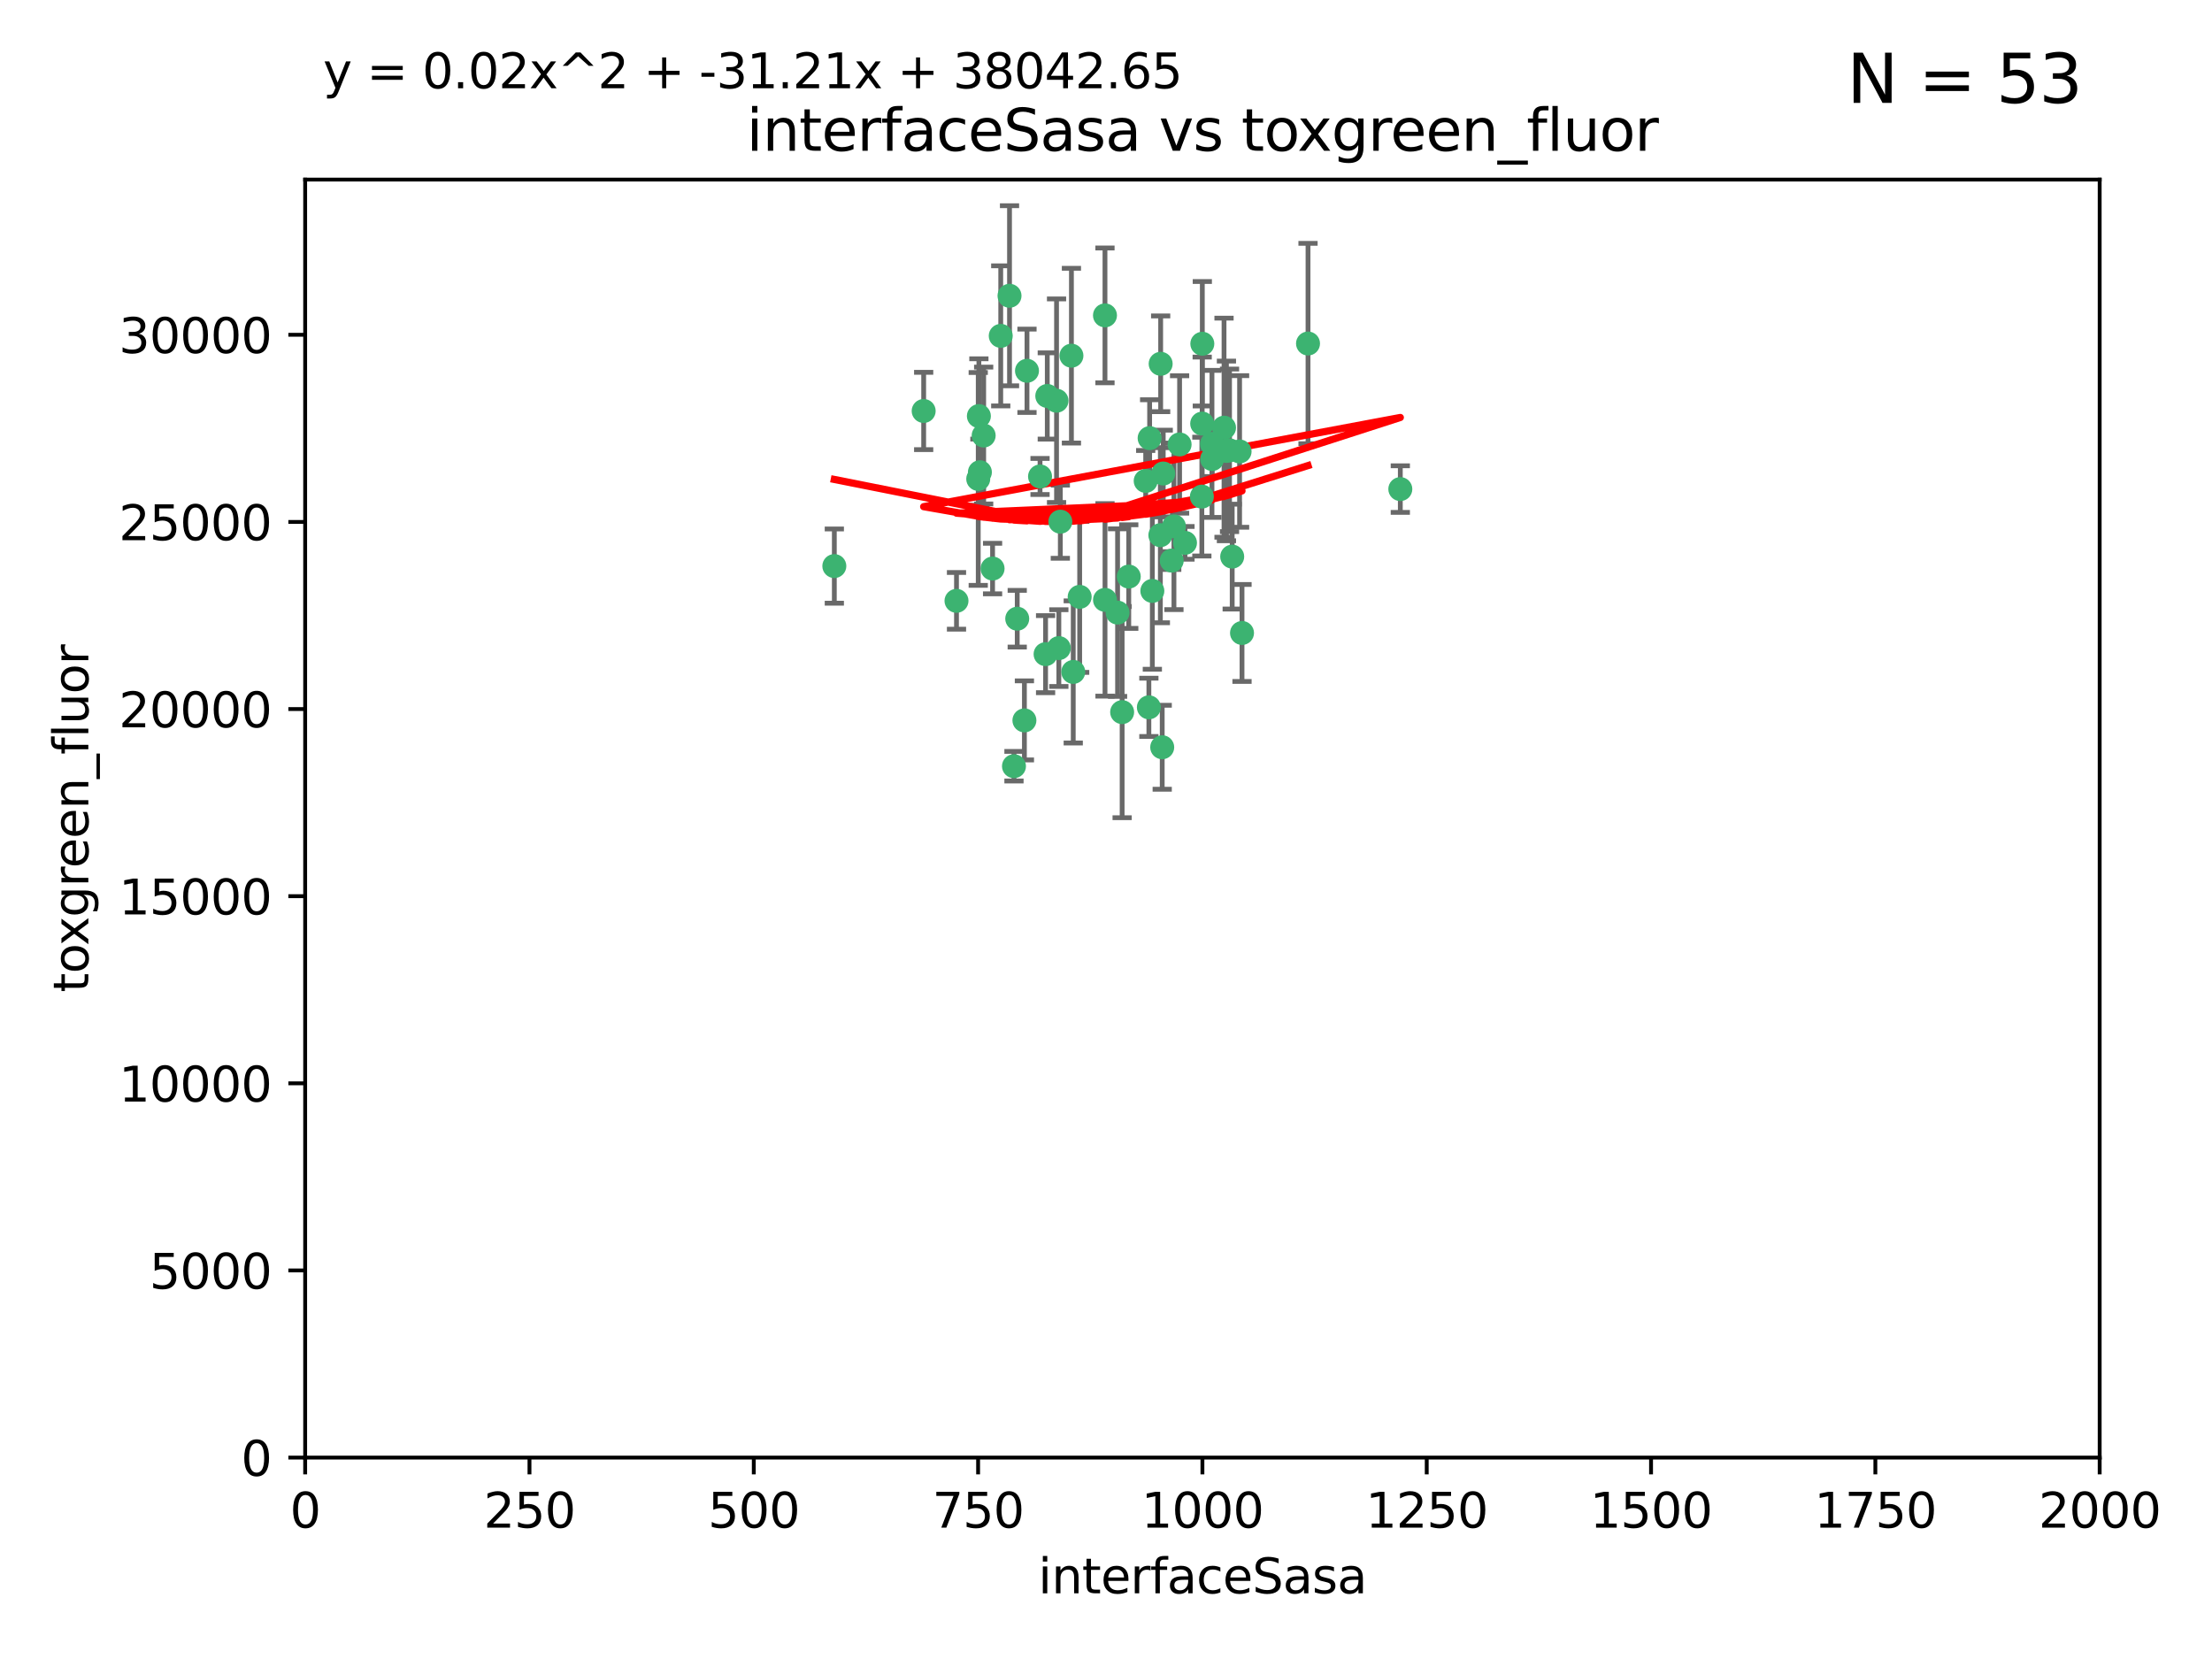 <?xml version="1.0" encoding="utf-8" standalone="no"?>
<!DOCTYPE svg PUBLIC "-//W3C//DTD SVG 1.1//EN"
  "http://www.w3.org/Graphics/SVG/1.1/DTD/svg11.dtd">
<svg xmlns:xlink="http://www.w3.org/1999/xlink" width="460.8pt" height="345.6pt" viewBox="0 0 460.8 345.6" xmlns="http://www.w3.org/2000/svg" version="1.1">
 <defs>
  <style type="text/css">*{stroke-linejoin: round; stroke-linecap: butt}</style>
 </defs>
 <g id="figure_1">
  <g id="patch_1">
   <path d="M 0 345.6 
L 460.8 345.6 
L 460.8 0 
L 0 0 
z
" style="fill: #ffffff"/>
  </g>
  <g id="axes_1">
   <g id="patch_2">
    <path d="M 63.571 303.64 
L 437.4 303.64 
L 437.4 37.411 
L 63.571 37.411 
z
" style="fill: #ffffff"/>
   </g>
   <g id="PathCollection_1">
    <defs>
     <path id="m4a19e09e08" d="M 0 1.118 
C 0.297 1.118 0.581 1 0.791 0.791 
C 1 0.581 1.118 0.297 1.118 0 
C 1.118 -0.297 1 -0.581 0.791 -0.791 
C 0.581 -1 0.297 -1.118 0 -1.118 
C -0.297 -1.118 -0.581 -1 -0.791 -0.791 
C -1 -0.581 -1.118 -0.297 -1.118 0 
C -1.118 0.297 -1 0.581 -0.791 0.791 
C -0.581 1 -0.297 1.118 0 1.118 
z
" style="stroke: #3cb371"/>
    </defs>
    <g clip-path="url(#p7e5549eb71)">
     <use xlink:href="#m4a19e09e08" x="272.484" y="71.562" style="fill: #3cb371; stroke: #3cb371"/>
     <use xlink:href="#m4a19e09e08" x="242.323" y="98.642" style="fill: #3cb371; stroke: #3cb371"/>
     <use xlink:href="#m4a19e09e08" x="239.489" y="91.274" style="fill: #3cb371; stroke: #3cb371"/>
     <use xlink:href="#m4a19e09e08" x="250.437" y="88.246" style="fill: #3cb371; stroke: #3cb371"/>
     <use xlink:href="#m4a19e09e08" x="218.168" y="82.485" style="fill: #3cb371; stroke: #3cb371"/>
     <use xlink:href="#m4a19e09e08" x="254.987" y="89.097" style="fill: #3cb371; stroke: #3cb371"/>
     <use xlink:href="#m4a19e09e08" x="220.886" y="108.676" style="fill: #3cb371; stroke: #3cb371"/>
     <use xlink:href="#m4a19e09e08" x="241.787" y="75.786" style="fill: #3cb371; stroke: #3cb371"/>
     <use xlink:href="#m4a19e09e08" x="258.229" y="94.046" style="fill: #3cb371; stroke: #3cb371"/>
     <use xlink:href="#m4a19e09e08" x="230.194" y="124.965" style="fill: #3cb371; stroke: #3cb371"/>
     <use xlink:href="#m4a19e09e08" x="255.489" y="93.933" style="fill: #3cb371; stroke: #3cb371"/>
     <use xlink:href="#m4a19e09e08" x="256.689" y="115.953" style="fill: #3cb371; stroke: #3cb371"/>
     <use xlink:href="#m4a19e09e08" x="244.553" y="109.646" style="fill: #3cb371; stroke: #3cb371"/>
     <use xlink:href="#m4a19e09e08" x="250.368" y="103.453" style="fill: #3cb371; stroke: #3cb371"/>
     <use xlink:href="#m4a19e09e08" x="230.187" y="65.701" style="fill: #3cb371; stroke: #3cb371"/>
     <use xlink:href="#m4a19e09e08" x="240.054" y="123.098" style="fill: #3cb371; stroke: #3cb371"/>
     <use xlink:href="#m4a19e09e08" x="246.854" y="113.087" style="fill: #3cb371; stroke: #3cb371"/>
     <use xlink:href="#m4a19e09e08" x="223.198" y="74.096" style="fill: #3cb371; stroke: #3cb371"/>
     <use xlink:href="#m4a19e09e08" x="258.734" y="131.86" style="fill: #3cb371; stroke: #3cb371"/>
     <use xlink:href="#m4a19e09e08" x="256.134" y="93.812" style="fill: #3cb371; stroke: #3cb371"/>
     <use xlink:href="#m4a19e09e08" x="233.762" y="148.348" style="fill: #3cb371; stroke: #3cb371"/>
     <use xlink:href="#m4a19e09e08" x="235.142" y="120.112" style="fill: #3cb371; stroke: #3cb371"/>
     <use xlink:href="#m4a19e09e08" x="220.097" y="83.475" style="fill: #3cb371; stroke: #3cb371"/>
     <use xlink:href="#m4a19e09e08" x="241.725" y="111.491" style="fill: #3cb371; stroke: #3cb371"/>
     <use xlink:href="#m4a19e09e08" x="238.669" y="100.184" style="fill: #3cb371; stroke: #3cb371"/>
     <use xlink:href="#m4a19e09e08" x="252.51" y="95.627" style="fill: #3cb371; stroke: #3cb371"/>
     <use xlink:href="#m4a19e09e08" x="206.772" y="118.44" style="fill: #3cb371; stroke: #3cb371"/>
     <use xlink:href="#m4a19e09e08" x="244.091" y="116.779" style="fill: #3cb371; stroke: #3cb371"/>
     <use xlink:href="#m4a19e09e08" x="211.908" y="128.887" style="fill: #3cb371; stroke: #3cb371"/>
     <use xlink:href="#m4a19e09e08" x="213.404" y="150.071" style="fill: #3cb371; stroke: #3cb371"/>
     <use xlink:href="#m4a19e09e08" x="204.131" y="98.37" style="fill: #3cb371; stroke: #3cb371"/>
     <use xlink:href="#m4a19e09e08" x="245.731" y="92.588" style="fill: #3cb371; stroke: #3cb371"/>
     <use xlink:href="#m4a19e09e08" x="216.658" y="99.258" style="fill: #3cb371; stroke: #3cb371"/>
     <use xlink:href="#m4a19e09e08" x="204.916" y="90.728" style="fill: #3cb371; stroke: #3cb371"/>
     <use xlink:href="#m4a19e09e08" x="192.417" y="85.613" style="fill: #3cb371; stroke: #3cb371"/>
     <use xlink:href="#m4a19e09e08" x="291.711" y="101.886" style="fill: #3cb371; stroke: #3cb371"/>
     <use xlink:href="#m4a19e09e08" x="224.916" y="124.337" style="fill: #3cb371; stroke: #3cb371"/>
     <use xlink:href="#m4a19e09e08" x="250.465" y="71.61" style="fill: #3cb371; stroke: #3cb371"/>
     <use xlink:href="#m4a19e09e08" x="199.256" y="125.166" style="fill: #3cb371; stroke: #3cb371"/>
     <use xlink:href="#m4a19e09e08" x="220.577" y="135.009" style="fill: #3cb371; stroke: #3cb371"/>
     <use xlink:href="#m4a19e09e08" x="242.11" y="155.667" style="fill: #3cb371; stroke: #3cb371"/>
     <use xlink:href="#m4a19e09e08" x="223.577" y="139.974" style="fill: #3cb371; stroke: #3cb371"/>
     <use xlink:href="#m4a19e09e08" x="208.473" y="69.968" style="fill: #3cb371; stroke: #3cb371"/>
     <use xlink:href="#m4a19e09e08" x="203.92" y="86.674" style="fill: #3cb371; stroke: #3cb371"/>
     <use xlink:href="#m4a19e09e08" x="239.332" y="147.35" style="fill: #3cb371; stroke: #3cb371"/>
     <use xlink:href="#m4a19e09e08" x="210.301" y="61.614" style="fill: #3cb371; stroke: #3cb371"/>
     <use xlink:href="#m4a19e09e08" x="252.476" y="92.47" style="fill: #3cb371; stroke: #3cb371"/>
     <use xlink:href="#m4a19e09e08" x="203.785" y="99.771" style="fill: #3cb371; stroke: #3cb371"/>
     <use xlink:href="#m4a19e09e08" x="213.94" y="77.242" style="fill: #3cb371; stroke: #3cb371"/>
     <use xlink:href="#m4a19e09e08" x="211.23" y="159.611" style="fill: #3cb371; stroke: #3cb371"/>
     <use xlink:href="#m4a19e09e08" x="232.811" y="127.616" style="fill: #3cb371; stroke: #3cb371"/>
     <use xlink:href="#m4a19e09e08" x="217.815" y="136.272" style="fill: #3cb371; stroke: #3cb371"/>
     <use xlink:href="#m4a19e09e08" x="173.806" y="117.924" style="fill: #3cb371; stroke: #3cb371"/>
    </g>
   </g>
   <g id="matplotlib.axis_1">
    <g id="xtick_1">
     <g id="line2d_1">
      <defs>
       <path id="m6525431e38" d="M 0 0 
L 0 3.5 
" style="stroke: #000000; stroke-width: 0.8"/>
      </defs>
      <g>
       <use xlink:href="#m6525431e38" x="63.571" y="303.64" style="stroke: #000000; stroke-width: 0.8"/>
      </g>
     </g>
     <g id="text_1">
      <!-- 0 -->
      <g transform="translate(60.39 318.238)scale(0.1 -0.1)">
       <defs>
        <path id="DejaVuSans-30" d="M 2034 4250 
Q 1547 4250 1301 3770 
Q 1056 3291 1056 2328 
Q 1056 1369 1301 889 
Q 1547 409 2034 409 
Q 2525 409 2770 889 
Q 3016 1369 3016 2328 
Q 3016 3291 2770 3770 
Q 2525 4250 2034 4250 
z
M 2034 4750 
Q 2819 4750 3233 4129 
Q 3647 3509 3647 2328 
Q 3647 1150 3233 529 
Q 2819 -91 2034 -91 
Q 1250 -91 836 529 
Q 422 1150 422 2328 
Q 422 3509 836 4129 
Q 1250 4750 2034 4750 
z
" transform="scale(0.016)"/>
       </defs>
       <use xlink:href="#DejaVuSans-30"/>
      </g>
     </g>
    </g>
    <g id="xtick_2">
     <g id="line2d_2">
      <g>
       <use xlink:href="#m6525431e38" x="110.3" y="303.64" style="stroke: #000000; stroke-width: 0.8"/>
      </g>
     </g>
     <g id="text_2">
      <!-- 250 -->
      <g transform="translate(100.756 318.238)scale(0.1 -0.1)">
       <defs>
        <path id="DejaVuSans-32" d="M 1228 531 
L 3431 531 
L 3431 0 
L 469 0 
L 469 531 
Q 828 903 1448 1529 
Q 2069 2156 2228 2338 
Q 2531 2678 2651 2914 
Q 2772 3150 2772 3378 
Q 2772 3750 2511 3984 
Q 2250 4219 1831 4219 
Q 1534 4219 1204 4116 
Q 875 4013 500 3803 
L 500 4441 
Q 881 4594 1212 4672 
Q 1544 4750 1819 4750 
Q 2544 4750 2975 4387 
Q 3406 4025 3406 3419 
Q 3406 3131 3298 2873 
Q 3191 2616 2906 2266 
Q 2828 2175 2409 1742 
Q 1991 1309 1228 531 
z
" transform="scale(0.016)"/>
        <path id="DejaVuSans-35" d="M 691 4666 
L 3169 4666 
L 3169 4134 
L 1269 4134 
L 1269 2991 
Q 1406 3038 1543 3061 
Q 1681 3084 1819 3084 
Q 2600 3084 3056 2656 
Q 3513 2228 3513 1497 
Q 3513 744 3044 326 
Q 2575 -91 1722 -91 
Q 1428 -91 1123 -41 
Q 819 9 494 109 
L 494 744 
Q 775 591 1075 516 
Q 1375 441 1709 441 
Q 2250 441 2565 725 
Q 2881 1009 2881 1497 
Q 2881 1984 2565 2268 
Q 2250 2553 1709 2553 
Q 1456 2553 1204 2497 
Q 953 2441 691 2322 
L 691 4666 
z
" transform="scale(0.016)"/>
       </defs>
       <use xlink:href="#DejaVuSans-32"/>
       <use xlink:href="#DejaVuSans-35" x="63.623"/>
       <use xlink:href="#DejaVuSans-30" x="127.246"/>
      </g>
     </g>
    </g>
    <g id="xtick_3">
     <g id="line2d_3">
      <g>
       <use xlink:href="#m6525431e38" x="157.028" y="303.64" style="stroke: #000000; stroke-width: 0.8"/>
      </g>
     </g>
     <g id="text_3">
      <!-- 500 -->
      <g transform="translate(147.485 318.238)scale(0.1 -0.1)">
       <use xlink:href="#DejaVuSans-35"/>
       <use xlink:href="#DejaVuSans-30" x="63.623"/>
       <use xlink:href="#DejaVuSans-30" x="127.246"/>
      </g>
     </g>
    </g>
    <g id="xtick_4">
     <g id="line2d_4">
      <g>
       <use xlink:href="#m6525431e38" x="203.757" y="303.64" style="stroke: #000000; stroke-width: 0.8"/>
      </g>
     </g>
     <g id="text_4">
      <!-- 750 -->
      <g transform="translate(194.213 318.238)scale(0.1 -0.1)">
       <defs>
        <path id="DejaVuSans-37" d="M 525 4666 
L 3525 4666 
L 3525 4397 
L 1831 0 
L 1172 0 
L 2766 4134 
L 525 4134 
L 525 4666 
z
" transform="scale(0.016)"/>
       </defs>
       <use xlink:href="#DejaVuSans-37"/>
       <use xlink:href="#DejaVuSans-35" x="63.623"/>
       <use xlink:href="#DejaVuSans-30" x="127.246"/>
      </g>
     </g>
    </g>
    <g id="xtick_5">
     <g id="line2d_5">
      <g>
       <use xlink:href="#m6525431e38" x="250.486" y="303.64" style="stroke: #000000; stroke-width: 0.8"/>
      </g>
     </g>
     <g id="text_5">
      <!-- 1000 -->
      <g transform="translate(237.761 318.238)scale(0.1 -0.1)">
       <defs>
        <path id="DejaVuSans-31" d="M 794 531 
L 1825 531 
L 1825 4091 
L 703 3866 
L 703 4441 
L 1819 4666 
L 2450 4666 
L 2450 531 
L 3481 531 
L 3481 0 
L 794 0 
L 794 531 
z
" transform="scale(0.016)"/>
       </defs>
       <use xlink:href="#DejaVuSans-31"/>
       <use xlink:href="#DejaVuSans-30" x="63.623"/>
       <use xlink:href="#DejaVuSans-30" x="127.246"/>
       <use xlink:href="#DejaVuSans-30" x="190.869"/>
      </g>
     </g>
    </g>
    <g id="xtick_6">
     <g id="line2d_6">
      <g>
       <use xlink:href="#m6525431e38" x="297.214" y="303.64" style="stroke: #000000; stroke-width: 0.8"/>
      </g>
     </g>
     <g id="text_6">
      <!-- 1250 -->
      <g transform="translate(284.489 318.238)scale(0.1 -0.1)">
       <use xlink:href="#DejaVuSans-31"/>
       <use xlink:href="#DejaVuSans-32" x="63.623"/>
       <use xlink:href="#DejaVuSans-35" x="127.246"/>
       <use xlink:href="#DejaVuSans-30" x="190.869"/>
      </g>
     </g>
    </g>
    <g id="xtick_7">
     <g id="line2d_7">
      <g>
       <use xlink:href="#m6525431e38" x="343.943" y="303.64" style="stroke: #000000; stroke-width: 0.8"/>
      </g>
     </g>
     <g id="text_7">
      <!-- 1500 -->
      <g transform="translate(331.218 318.238)scale(0.1 -0.1)">
       <use xlink:href="#DejaVuSans-31"/>
       <use xlink:href="#DejaVuSans-35" x="63.623"/>
       <use xlink:href="#DejaVuSans-30" x="127.246"/>
       <use xlink:href="#DejaVuSans-30" x="190.869"/>
      </g>
     </g>
    </g>
    <g id="xtick_8">
     <g id="line2d_8">
      <g>
       <use xlink:href="#m6525431e38" x="390.671" y="303.64" style="stroke: #000000; stroke-width: 0.8"/>
      </g>
     </g>
     <g id="text_8">
      <!-- 1750 -->
      <g transform="translate(377.946 318.238)scale(0.1 -0.1)">
       <use xlink:href="#DejaVuSans-31"/>
       <use xlink:href="#DejaVuSans-37" x="63.623"/>
       <use xlink:href="#DejaVuSans-35" x="127.246"/>
       <use xlink:href="#DejaVuSans-30" x="190.869"/>
      </g>
     </g>
    </g>
    <g id="xtick_9">
     <g id="line2d_9">
      <g>
       <use xlink:href="#m6525431e38" x="437.4" y="303.64" style="stroke: #000000; stroke-width: 0.8"/>
      </g>
     </g>
     <g id="text_9">
      <!-- 2000 -->
      <g transform="translate(424.675 318.238)scale(0.1 -0.1)">
       <use xlink:href="#DejaVuSans-32"/>
       <use xlink:href="#DejaVuSans-30" x="63.623"/>
       <use xlink:href="#DejaVuSans-30" x="127.246"/>
       <use xlink:href="#DejaVuSans-30" x="190.869"/>
      </g>
     </g>
    </g>
    <g id="text_10">
     <!-- interfaceSasa -->
     <g transform="translate(216.279 331.917)scale(0.1 -0.1)">
      <defs>
       <path id="DejaVuSans-69" d="M 603 3500 
L 1178 3500 
L 1178 0 
L 603 0 
L 603 3500 
z
M 603 4863 
L 1178 4863 
L 1178 4134 
L 603 4134 
L 603 4863 
z
" transform="scale(0.016)"/>
       <path id="DejaVuSans-6e" d="M 3513 2113 
L 3513 0 
L 2938 0 
L 2938 2094 
Q 2938 2591 2744 2837 
Q 2550 3084 2163 3084 
Q 1697 3084 1428 2787 
Q 1159 2491 1159 1978 
L 1159 0 
L 581 0 
L 581 3500 
L 1159 3500 
L 1159 2956 
Q 1366 3272 1645 3428 
Q 1925 3584 2291 3584 
Q 2894 3584 3203 3211 
Q 3513 2838 3513 2113 
z
" transform="scale(0.016)"/>
       <path id="DejaVuSans-74" d="M 1172 4494 
L 1172 3500 
L 2356 3500 
L 2356 3053 
L 1172 3053 
L 1172 1153 
Q 1172 725 1289 603 
Q 1406 481 1766 481 
L 2356 481 
L 2356 0 
L 1766 0 
Q 1100 0 847 248 
Q 594 497 594 1153 
L 594 3053 
L 172 3053 
L 172 3500 
L 594 3500 
L 594 4494 
L 1172 4494 
z
" transform="scale(0.016)"/>
       <path id="DejaVuSans-65" d="M 3597 1894 
L 3597 1613 
L 953 1613 
Q 991 1019 1311 708 
Q 1631 397 2203 397 
Q 2534 397 2845 478 
Q 3156 559 3463 722 
L 3463 178 
Q 3153 47 2828 -22 
Q 2503 -91 2169 -91 
Q 1331 -91 842 396 
Q 353 884 353 1716 
Q 353 2575 817 3079 
Q 1281 3584 2069 3584 
Q 2775 3584 3186 3129 
Q 3597 2675 3597 1894 
z
M 3022 2063 
Q 3016 2534 2758 2815 
Q 2500 3097 2075 3097 
Q 1594 3097 1305 2825 
Q 1016 2553 972 2059 
L 3022 2063 
z
" transform="scale(0.016)"/>
       <path id="DejaVuSans-72" d="M 2631 2963 
Q 2534 3019 2420 3045 
Q 2306 3072 2169 3072 
Q 1681 3072 1420 2755 
Q 1159 2438 1159 1844 
L 1159 0 
L 581 0 
L 581 3500 
L 1159 3500 
L 1159 2956 
Q 1341 3275 1631 3429 
Q 1922 3584 2338 3584 
Q 2397 3584 2469 3576 
Q 2541 3569 2628 3553 
L 2631 2963 
z
" transform="scale(0.016)"/>
       <path id="DejaVuSans-66" d="M 2375 4863 
L 2375 4384 
L 1825 4384 
Q 1516 4384 1395 4259 
Q 1275 4134 1275 3809 
L 1275 3500 
L 2222 3500 
L 2222 3053 
L 1275 3053 
L 1275 0 
L 697 0 
L 697 3053 
L 147 3053 
L 147 3500 
L 697 3500 
L 697 3744 
Q 697 4328 969 4595 
Q 1241 4863 1831 4863 
L 2375 4863 
z
" transform="scale(0.016)"/>
       <path id="DejaVuSans-61" d="M 2194 1759 
Q 1497 1759 1228 1600 
Q 959 1441 959 1056 
Q 959 750 1161 570 
Q 1363 391 1709 391 
Q 2188 391 2477 730 
Q 2766 1069 2766 1631 
L 2766 1759 
L 2194 1759 
z
M 3341 1997 
L 3341 0 
L 2766 0 
L 2766 531 
Q 2569 213 2275 61 
Q 1981 -91 1556 -91 
Q 1019 -91 701 211 
Q 384 513 384 1019 
Q 384 1609 779 1909 
Q 1175 2209 1959 2209 
L 2766 2209 
L 2766 2266 
Q 2766 2663 2505 2880 
Q 2244 3097 1772 3097 
Q 1472 3097 1187 3025 
Q 903 2953 641 2809 
L 641 3341 
Q 956 3463 1253 3523 
Q 1550 3584 1831 3584 
Q 2591 3584 2966 3190 
Q 3341 2797 3341 1997 
z
" transform="scale(0.016)"/>
       <path id="DejaVuSans-63" d="M 3122 3366 
L 3122 2828 
Q 2878 2963 2633 3030 
Q 2388 3097 2138 3097 
Q 1578 3097 1268 2742 
Q 959 2388 959 1747 
Q 959 1106 1268 751 
Q 1578 397 2138 397 
Q 2388 397 2633 464 
Q 2878 531 3122 666 
L 3122 134 
Q 2881 22 2623 -34 
Q 2366 -91 2075 -91 
Q 1284 -91 818 406 
Q 353 903 353 1747 
Q 353 2603 823 3093 
Q 1294 3584 2113 3584 
Q 2378 3584 2631 3529 
Q 2884 3475 3122 3366 
z
" transform="scale(0.016)"/>
       <path id="DejaVuSans-53" d="M 3425 4513 
L 3425 3897 
Q 3066 4069 2747 4153 
Q 2428 4238 2131 4238 
Q 1616 4238 1336 4038 
Q 1056 3838 1056 3469 
Q 1056 3159 1242 3001 
Q 1428 2844 1947 2747 
L 2328 2669 
Q 3034 2534 3370 2195 
Q 3706 1856 3706 1288 
Q 3706 609 3251 259 
Q 2797 -91 1919 -91 
Q 1588 -91 1214 -16 
Q 841 59 441 206 
L 441 856 
Q 825 641 1194 531 
Q 1563 422 1919 422 
Q 2459 422 2753 634 
Q 3047 847 3047 1241 
Q 3047 1584 2836 1778 
Q 2625 1972 2144 2069 
L 1759 2144 
Q 1053 2284 737 2584 
Q 422 2884 422 3419 
Q 422 4038 858 4394 
Q 1294 4750 2059 4750 
Q 2388 4750 2728 4690 
Q 3069 4631 3425 4513 
z
" transform="scale(0.016)"/>
       <path id="DejaVuSans-73" d="M 2834 3397 
L 2834 2853 
Q 2591 2978 2328 3040 
Q 2066 3103 1784 3103 
Q 1356 3103 1142 2972 
Q 928 2841 928 2578 
Q 928 2378 1081 2264 
Q 1234 2150 1697 2047 
L 1894 2003 
Q 2506 1872 2764 1633 
Q 3022 1394 3022 966 
Q 3022 478 2636 193 
Q 2250 -91 1575 -91 
Q 1294 -91 989 -36 
Q 684 19 347 128 
L 347 722 
Q 666 556 975 473 
Q 1284 391 1588 391 
Q 1994 391 2212 530 
Q 2431 669 2431 922 
Q 2431 1156 2273 1281 
Q 2116 1406 1581 1522 
L 1381 1569 
Q 847 1681 609 1914 
Q 372 2147 372 2553 
Q 372 3047 722 3315 
Q 1072 3584 1716 3584 
Q 2034 3584 2315 3537 
Q 2597 3491 2834 3397 
z
" transform="scale(0.016)"/>
      </defs>
      <use xlink:href="#DejaVuSans-69"/>
      <use xlink:href="#DejaVuSans-6e" x="27.783"/>
      <use xlink:href="#DejaVuSans-74" x="91.162"/>
      <use xlink:href="#DejaVuSans-65" x="130.371"/>
      <use xlink:href="#DejaVuSans-72" x="191.895"/>
      <use xlink:href="#DejaVuSans-66" x="233.008"/>
      <use xlink:href="#DejaVuSans-61" x="268.213"/>
      <use xlink:href="#DejaVuSans-63" x="329.492"/>
      <use xlink:href="#DejaVuSans-65" x="384.473"/>
      <use xlink:href="#DejaVuSans-53" x="445.996"/>
      <use xlink:href="#DejaVuSans-61" x="509.473"/>
      <use xlink:href="#DejaVuSans-73" x="570.752"/>
      <use xlink:href="#DejaVuSans-61" x="622.852"/>
     </g>
    </g>
   </g>
   <g id="matplotlib.axis_2">
    <g id="ytick_1">
     <g id="line2d_10">
      <defs>
       <path id="mc75e2e81aa" d="M 0 0 
L -3.5 0 
" style="stroke: #000000; stroke-width: 0.8"/>
      </defs>
      <g>
       <use xlink:href="#mc75e2e81aa" x="63.571" y="303.64" style="stroke: #000000; stroke-width: 0.8"/>
      </g>
     </g>
     <g id="text_11">
      <!-- 0 -->
      <g transform="translate(50.209 307.439)scale(0.1 -0.1)">
       <use xlink:href="#DejaVuSans-30"/>
      </g>
     </g>
    </g>
    <g id="ytick_2">
     <g id="line2d_11">
      <g>
       <use xlink:href="#mc75e2e81aa" x="63.571" y="264.657" style="stroke: #000000; stroke-width: 0.8"/>
      </g>
     </g>
     <g id="text_12">
      <!-- 5000 -->
      <g transform="translate(31.121 268.457)scale(0.1 -0.1)">
       <use xlink:href="#DejaVuSans-35"/>
       <use xlink:href="#DejaVuSans-30" x="63.623"/>
       <use xlink:href="#DejaVuSans-30" x="127.246"/>
       <use xlink:href="#DejaVuSans-30" x="190.869"/>
      </g>
     </g>
    </g>
    <g id="ytick_3">
     <g id="line2d_12">
      <g>
       <use xlink:href="#mc75e2e81aa" x="63.571" y="225.675" style="stroke: #000000; stroke-width: 0.8"/>
      </g>
     </g>
     <g id="text_13">
      <!-- 10000 -->
      <g transform="translate(24.759 229.474)scale(0.1 -0.1)">
       <use xlink:href="#DejaVuSans-31"/>
       <use xlink:href="#DejaVuSans-30" x="63.623"/>
       <use xlink:href="#DejaVuSans-30" x="127.246"/>
       <use xlink:href="#DejaVuSans-30" x="190.869"/>
       <use xlink:href="#DejaVuSans-30" x="254.492"/>
      </g>
     </g>
    </g>
    <g id="ytick_4">
     <g id="line2d_13">
      <g>
       <use xlink:href="#mc75e2e81aa" x="63.571" y="186.692" style="stroke: #000000; stroke-width: 0.8"/>
      </g>
     </g>
     <g id="text_14">
      <!-- 15000 -->
      <g transform="translate(24.759 190.492)scale(0.1 -0.1)">
       <use xlink:href="#DejaVuSans-31"/>
       <use xlink:href="#DejaVuSans-35" x="63.623"/>
       <use xlink:href="#DejaVuSans-30" x="127.246"/>
       <use xlink:href="#DejaVuSans-30" x="190.869"/>
       <use xlink:href="#DejaVuSans-30" x="254.492"/>
      </g>
     </g>
    </g>
    <g id="ytick_5">
     <g id="line2d_14">
      <g>
       <use xlink:href="#mc75e2e81aa" x="63.571" y="147.71" style="stroke: #000000; stroke-width: 0.8"/>
      </g>
     </g>
     <g id="text_15">
      <!-- 20000 -->
      <g transform="translate(24.759 151.509)scale(0.1 -0.1)">
       <use xlink:href="#DejaVuSans-32"/>
       <use xlink:href="#DejaVuSans-30" x="63.623"/>
       <use xlink:href="#DejaVuSans-30" x="127.246"/>
       <use xlink:href="#DejaVuSans-30" x="190.869"/>
       <use xlink:href="#DejaVuSans-30" x="254.492"/>
      </g>
     </g>
    </g>
    <g id="ytick_6">
     <g id="line2d_15">
      <g>
       <use xlink:href="#mc75e2e81aa" x="63.571" y="108.727" style="stroke: #000000; stroke-width: 0.8"/>
      </g>
     </g>
     <g id="text_16">
      <!-- 25000 -->
      <g transform="translate(24.759 112.527)scale(0.1 -0.1)">
       <use xlink:href="#DejaVuSans-32"/>
       <use xlink:href="#DejaVuSans-35" x="63.623"/>
       <use xlink:href="#DejaVuSans-30" x="127.246"/>
       <use xlink:href="#DejaVuSans-30" x="190.869"/>
       <use xlink:href="#DejaVuSans-30" x="254.492"/>
      </g>
     </g>
    </g>
    <g id="ytick_7">
     <g id="line2d_16">
      <g>
       <use xlink:href="#mc75e2e81aa" x="63.571" y="69.745" style="stroke: #000000; stroke-width: 0.8"/>
      </g>
     </g>
     <g id="text_17">
      <!-- 30000 -->
      <g transform="translate(24.759 73.544)scale(0.1 -0.1)">
       <defs>
        <path id="DejaVuSans-33" d="M 2597 2516 
Q 3050 2419 3304 2112 
Q 3559 1806 3559 1356 
Q 3559 666 3084 287 
Q 2609 -91 1734 -91 
Q 1441 -91 1130 -33 
Q 819 25 488 141 
L 488 750 
Q 750 597 1062 519 
Q 1375 441 1716 441 
Q 2309 441 2620 675 
Q 2931 909 2931 1356 
Q 2931 1769 2642 2001 
Q 2353 2234 1838 2234 
L 1294 2234 
L 1294 2753 
L 1863 2753 
Q 2328 2753 2575 2939 
Q 2822 3125 2822 3475 
Q 2822 3834 2567 4026 
Q 2313 4219 1838 4219 
Q 1578 4219 1281 4162 
Q 984 4106 628 3988 
L 628 4550 
Q 988 4650 1302 4700 
Q 1616 4750 1894 4750 
Q 2613 4750 3031 4423 
Q 3450 4097 3450 3541 
Q 3450 3153 3228 2886 
Q 3006 2619 2597 2516 
z
" transform="scale(0.016)"/>
       </defs>
       <use xlink:href="#DejaVuSans-33"/>
       <use xlink:href="#DejaVuSans-30" x="63.623"/>
       <use xlink:href="#DejaVuSans-30" x="127.246"/>
       <use xlink:href="#DejaVuSans-30" x="190.869"/>
       <use xlink:href="#DejaVuSans-30" x="254.492"/>
      </g>
     </g>
    </g>
    <g id="text_18">
     <!-- toxgreen_fluor -->
     <g transform="translate(18.401 206.72)rotate(-90)scale(0.1 -0.1)">
      <defs>
       <path id="DejaVuSans-6f" d="M 1959 3097 
Q 1497 3097 1228 2736 
Q 959 2375 959 1747 
Q 959 1119 1226 758 
Q 1494 397 1959 397 
Q 2419 397 2687 759 
Q 2956 1122 2956 1747 
Q 2956 2369 2687 2733 
Q 2419 3097 1959 3097 
z
M 1959 3584 
Q 2709 3584 3137 3096 
Q 3566 2609 3566 1747 
Q 3566 888 3137 398 
Q 2709 -91 1959 -91 
Q 1206 -91 779 398 
Q 353 888 353 1747 
Q 353 2609 779 3096 
Q 1206 3584 1959 3584 
z
" transform="scale(0.016)"/>
       <path id="DejaVuSans-78" d="M 3513 3500 
L 2247 1797 
L 3578 0 
L 2900 0 
L 1881 1375 
L 863 0 
L 184 0 
L 1544 1831 
L 300 3500 
L 978 3500 
L 1906 2253 
L 2834 3500 
L 3513 3500 
z
" transform="scale(0.016)"/>
       <path id="DejaVuSans-67" d="M 2906 1791 
Q 2906 2416 2648 2759 
Q 2391 3103 1925 3103 
Q 1463 3103 1205 2759 
Q 947 2416 947 1791 
Q 947 1169 1205 825 
Q 1463 481 1925 481 
Q 2391 481 2648 825 
Q 2906 1169 2906 1791 
z
M 3481 434 
Q 3481 -459 3084 -895 
Q 2688 -1331 1869 -1331 
Q 1566 -1331 1297 -1286 
Q 1028 -1241 775 -1147 
L 775 -588 
Q 1028 -725 1275 -790 
Q 1522 -856 1778 -856 
Q 2344 -856 2625 -561 
Q 2906 -266 2906 331 
L 2906 616 
Q 2728 306 2450 153 
Q 2172 0 1784 0 
Q 1141 0 747 490 
Q 353 981 353 1791 
Q 353 2603 747 3093 
Q 1141 3584 1784 3584 
Q 2172 3584 2450 3431 
Q 2728 3278 2906 2969 
L 2906 3500 
L 3481 3500 
L 3481 434 
z
" transform="scale(0.016)"/>
       <path id="DejaVuSans-5f" d="M 3263 -1063 
L 3263 -1509 
L -63 -1509 
L -63 -1063 
L 3263 -1063 
z
" transform="scale(0.016)"/>
       <path id="DejaVuSans-6c" d="M 603 4863 
L 1178 4863 
L 1178 0 
L 603 0 
L 603 4863 
z
" transform="scale(0.016)"/>
       <path id="DejaVuSans-75" d="M 544 1381 
L 544 3500 
L 1119 3500 
L 1119 1403 
Q 1119 906 1312 657 
Q 1506 409 1894 409 
Q 2359 409 2629 706 
Q 2900 1003 2900 1516 
L 2900 3500 
L 3475 3500 
L 3475 0 
L 2900 0 
L 2900 538 
Q 2691 219 2414 64 
Q 2138 -91 1772 -91 
Q 1169 -91 856 284 
Q 544 659 544 1381 
z
M 1991 3584 
L 1991 3584 
z
" transform="scale(0.016)"/>
      </defs>
      <use xlink:href="#DejaVuSans-74"/>
      <use xlink:href="#DejaVuSans-6f" x="39.209"/>
      <use xlink:href="#DejaVuSans-78" x="97.266"/>
      <use xlink:href="#DejaVuSans-67" x="156.445"/>
      <use xlink:href="#DejaVuSans-72" x="219.922"/>
      <use xlink:href="#DejaVuSans-65" x="258.785"/>
      <use xlink:href="#DejaVuSans-65" x="320.309"/>
      <use xlink:href="#DejaVuSans-6e" x="381.832"/>
      <use xlink:href="#DejaVuSans-5f" x="445.211"/>
      <use xlink:href="#DejaVuSans-66" x="495.211"/>
      <use xlink:href="#DejaVuSans-6c" x="530.416"/>
      <use xlink:href="#DejaVuSans-75" x="558.199"/>
      <use xlink:href="#DejaVuSans-6f" x="621.578"/>
      <use xlink:href="#DejaVuSans-72" x="682.76"/>
     </g>
    </g>
   </g>
   <g id="LineCollection_1">
    <path d="M 272.484 92.434 
L 272.484 50.691 
" clip-path="url(#p7e5549eb71)" style="fill: none; stroke: #696969"/>
    <path d="M 242.323 107.67 
L 242.323 89.613 
" clip-path="url(#p7e5549eb71)" style="fill: none; stroke: #696969"/>
    <path d="M 239.489 99.274 
L 239.489 83.274 
" clip-path="url(#p7e5549eb71)" style="fill: none; stroke: #696969"/>
    <path d="M 250.437 102.106 
L 250.437 74.386 
" clip-path="url(#p7e5549eb71)" style="fill: none; stroke: #696969"/>
    <path d="M 218.168 91.472 
L 218.168 73.498 
" clip-path="url(#p7e5549eb71)" style="fill: none; stroke: #696969"/>
    <path d="M 254.987 111.917 
L 254.987 66.277 
" clip-path="url(#p7e5549eb71)" style="fill: none; stroke: #696969"/>
    <path d="M 220.886 116.296 
L 220.886 101.057 
" clip-path="url(#p7e5549eb71)" style="fill: none; stroke: #696969"/>
    <path d="M 241.787 85.756 
L 241.787 65.815 
" clip-path="url(#p7e5549eb71)" style="fill: none; stroke: #696969"/>
    <path d="M 258.229 109.836 
L 258.229 78.257 
" clip-path="url(#p7e5549eb71)" style="fill: none; stroke: #696969"/>
    <path d="M 230.194 145.018 
L 230.194 104.912 
" clip-path="url(#p7e5549eb71)" style="fill: none; stroke: #696969"/>
    <path d="M 255.489 112.649 
L 255.489 75.218 
" clip-path="url(#p7e5549eb71)" style="fill: none; stroke: #696969"/>
    <path d="M 256.689 126.872 
L 256.689 105.035 
" clip-path="url(#p7e5549eb71)" style="fill: none; stroke: #696969"/>
    <path d="M 244.553 126.988 
L 244.553 92.305 
" clip-path="url(#p7e5549eb71)" style="fill: none; stroke: #696969"/>
    <path d="M 250.368 115.826 
L 250.368 91.08 
" clip-path="url(#p7e5549eb71)" style="fill: none; stroke: #696969"/>
    <path d="M 230.187 79.742 
L 230.187 51.66 
" clip-path="url(#p7e5549eb71)" style="fill: none; stroke: #696969"/>
    <path d="M 240.054 139.415 
L 240.054 106.782 
" clip-path="url(#p7e5549eb71)" style="fill: none; stroke: #696969"/>
    <path d="M 246.854 116.499 
L 246.854 109.675 
" clip-path="url(#p7e5549eb71)" style="fill: none; stroke: #696969"/>
    <path d="M 223.198 92.297 
L 223.198 55.894 
" clip-path="url(#p7e5549eb71)" style="fill: none; stroke: #696969"/>
    <path d="M 258.734 141.961 
L 258.734 121.758 
" clip-path="url(#p7e5549eb71)" style="fill: none; stroke: #696969"/>
    <path d="M 256.134 110.745 
L 256.134 76.878 
" clip-path="url(#p7e5549eb71)" style="fill: none; stroke: #696969"/>
    <path d="M 233.762 170.344 
L 233.762 126.351 
" clip-path="url(#p7e5549eb71)" style="fill: none; stroke: #696969"/>
    <path d="M 235.142 130.905 
L 235.142 109.318 
" clip-path="url(#p7e5549eb71)" style="fill: none; stroke: #696969"/>
    <path d="M 220.097 104.677 
L 220.097 62.273 
" clip-path="url(#p7e5549eb71)" style="fill: none; stroke: #696969"/>
    <path d="M 241.725 129.731 
L 241.725 93.252 
" clip-path="url(#p7e5549eb71)" style="fill: none; stroke: #696969"/>
    <path d="M 238.669 106.525 
L 238.669 93.844 
" clip-path="url(#p7e5549eb71)" style="fill: none; stroke: #696969"/>
    <path d="M 252.51 99.275 
L 252.51 91.979 
" clip-path="url(#p7e5549eb71)" style="fill: none; stroke: #696969"/>
    <path d="M 206.772 123.705 
L 206.772 113.176 
" clip-path="url(#p7e5549eb71)" style="fill: none; stroke: #696969"/>
    <path d="M 244.091 118.632 
L 244.091 114.926 
" clip-path="url(#p7e5549eb71)" style="fill: none; stroke: #696969"/>
    <path d="M 211.908 134.795 
L 211.908 122.98 
" clip-path="url(#p7e5549eb71)" style="fill: none; stroke: #696969"/>
    <path d="M 213.404 158.308 
L 213.404 141.834 
" clip-path="url(#p7e5549eb71)" style="fill: none; stroke: #696969"/>
    <path d="M 204.131 105.271 
L 204.131 91.469 
" clip-path="url(#p7e5549eb71)" style="fill: none; stroke: #696969"/>
    <path d="M 245.731 106.902 
L 245.731 78.274 
" clip-path="url(#p7e5549eb71)" style="fill: none; stroke: #696969"/>
    <path d="M 216.658 103.014 
L 216.658 95.503 
" clip-path="url(#p7e5549eb71)" style="fill: none; stroke: #696969"/>
    <path d="M 204.916 104.986 
L 204.916 76.471 
" clip-path="url(#p7e5549eb71)" style="fill: none; stroke: #696969"/>
    <path d="M 192.417 93.665 
L 192.417 77.561 
" clip-path="url(#p7e5549eb71)" style="fill: none; stroke: #696969"/>
    <path d="M 291.711 106.741 
L 291.711 97.032 
" clip-path="url(#p7e5549eb71)" style="fill: none; stroke: #696969"/>
    <path d="M 224.916 140.07 
L 224.916 108.604 
" clip-path="url(#p7e5549eb71)" style="fill: none; stroke: #696969"/>
    <path d="M 250.465 84.576 
L 250.465 58.645 
" clip-path="url(#p7e5549eb71)" style="fill: none; stroke: #696969"/>
    <path d="M 199.256 131.074 
L 199.256 119.258 
" clip-path="url(#p7e5549eb71)" style="fill: none; stroke: #696969"/>
    <path d="M 220.577 142.998 
L 220.577 127.019 
" clip-path="url(#p7e5549eb71)" style="fill: none; stroke: #696969"/>
    <path d="M 242.11 164.412 
L 242.11 146.922 
" clip-path="url(#p7e5549eb71)" style="fill: none; stroke: #696969"/>
    <path d="M 223.577 154.78 
L 223.577 125.169 
" clip-path="url(#p7e5549eb71)" style="fill: none; stroke: #696969"/>
    <path d="M 208.473 84.559 
L 208.473 55.377 
" clip-path="url(#p7e5549eb71)" style="fill: none; stroke: #696969"/>
    <path d="M 203.92 98.61 
L 203.92 74.738 
" clip-path="url(#p7e5549eb71)" style="fill: none; stroke: #696969"/>
    <path d="M 239.332 153.421 
L 239.332 141.28 
" clip-path="url(#p7e5549eb71)" style="fill: none; stroke: #696969"/>
    <path d="M 210.301 80.373 
L 210.301 42.855 
" clip-path="url(#p7e5549eb71)" style="fill: none; stroke: #696969"/>
    <path d="M 252.476 107.782 
L 252.476 77.157 
" clip-path="url(#p7e5549eb71)" style="fill: none; stroke: #696969"/>
    <path d="M 203.785 121.938 
L 203.785 77.604 
" clip-path="url(#p7e5549eb71)" style="fill: none; stroke: #696969"/>
    <path d="M 213.94 85.92 
L 213.94 68.563 
" clip-path="url(#p7e5549eb71)" style="fill: none; stroke: #696969"/>
    <path d="M 211.23 162.693 
L 211.23 156.529 
" clip-path="url(#p7e5549eb71)" style="fill: none; stroke: #696969"/>
    <path d="M 232.811 145.069 
L 232.811 110.164 
" clip-path="url(#p7e5549eb71)" style="fill: none; stroke: #696969"/>
    <path d="M 217.815 144.297 
L 217.815 128.247 
" clip-path="url(#p7e5549eb71)" style="fill: none; stroke: #696969"/>
    <path d="M 173.806 125.655 
L 173.806 110.192 
" clip-path="url(#p7e5549eb71)" style="fill: none; stroke: #696969"/>
   </g>
   <g id="line2d_17">
    <defs>
     <path id="mee2ef1625c" d="M 2 0 
L -2 -0 
" style="stroke: #696969"/>
    </defs>
    <g clip-path="url(#p7e5549eb71)">
     <use xlink:href="#mee2ef1625c" x="272.484" y="92.434" style="fill: #696969; stroke: #696969"/>
     <use xlink:href="#mee2ef1625c" x="242.323" y="107.67" style="fill: #696969; stroke: #696969"/>
     <use xlink:href="#mee2ef1625c" x="239.489" y="99.274" style="fill: #696969; stroke: #696969"/>
     <use xlink:href="#mee2ef1625c" x="250.437" y="102.106" style="fill: #696969; stroke: #696969"/>
     <use xlink:href="#mee2ef1625c" x="218.168" y="91.472" style="fill: #696969; stroke: #696969"/>
     <use xlink:href="#mee2ef1625c" x="254.987" y="111.917" style="fill: #696969; stroke: #696969"/>
     <use xlink:href="#mee2ef1625c" x="220.886" y="116.296" style="fill: #696969; stroke: #696969"/>
     <use xlink:href="#mee2ef1625c" x="241.787" y="85.756" style="fill: #696969; stroke: #696969"/>
     <use xlink:href="#mee2ef1625c" x="258.229" y="109.836" style="fill: #696969; stroke: #696969"/>
     <use xlink:href="#mee2ef1625c" x="230.194" y="145.018" style="fill: #696969; stroke: #696969"/>
     <use xlink:href="#mee2ef1625c" x="255.489" y="112.649" style="fill: #696969; stroke: #696969"/>
     <use xlink:href="#mee2ef1625c" x="256.689" y="126.872" style="fill: #696969; stroke: #696969"/>
     <use xlink:href="#mee2ef1625c" x="244.553" y="126.988" style="fill: #696969; stroke: #696969"/>
     <use xlink:href="#mee2ef1625c" x="250.368" y="115.826" style="fill: #696969; stroke: #696969"/>
     <use xlink:href="#mee2ef1625c" x="230.187" y="79.742" style="fill: #696969; stroke: #696969"/>
     <use xlink:href="#mee2ef1625c" x="240.054" y="139.415" style="fill: #696969; stroke: #696969"/>
     <use xlink:href="#mee2ef1625c" x="246.854" y="116.499" style="fill: #696969; stroke: #696969"/>
     <use xlink:href="#mee2ef1625c" x="223.198" y="92.297" style="fill: #696969; stroke: #696969"/>
     <use xlink:href="#mee2ef1625c" x="258.734" y="141.961" style="fill: #696969; stroke: #696969"/>
     <use xlink:href="#mee2ef1625c" x="256.134" y="110.745" style="fill: #696969; stroke: #696969"/>
     <use xlink:href="#mee2ef1625c" x="233.762" y="170.344" style="fill: #696969; stroke: #696969"/>
     <use xlink:href="#mee2ef1625c" x="235.142" y="130.905" style="fill: #696969; stroke: #696969"/>
     <use xlink:href="#mee2ef1625c" x="220.097" y="104.677" style="fill: #696969; stroke: #696969"/>
     <use xlink:href="#mee2ef1625c" x="241.725" y="129.731" style="fill: #696969; stroke: #696969"/>
     <use xlink:href="#mee2ef1625c" x="238.669" y="106.525" style="fill: #696969; stroke: #696969"/>
     <use xlink:href="#mee2ef1625c" x="252.51" y="99.275" style="fill: #696969; stroke: #696969"/>
     <use xlink:href="#mee2ef1625c" x="206.772" y="123.705" style="fill: #696969; stroke: #696969"/>
     <use xlink:href="#mee2ef1625c" x="244.091" y="118.632" style="fill: #696969; stroke: #696969"/>
     <use xlink:href="#mee2ef1625c" x="211.908" y="134.795" style="fill: #696969; stroke: #696969"/>
     <use xlink:href="#mee2ef1625c" x="213.404" y="158.308" style="fill: #696969; stroke: #696969"/>
     <use xlink:href="#mee2ef1625c" x="204.131" y="105.271" style="fill: #696969; stroke: #696969"/>
     <use xlink:href="#mee2ef1625c" x="245.731" y="106.902" style="fill: #696969; stroke: #696969"/>
     <use xlink:href="#mee2ef1625c" x="216.658" y="103.014" style="fill: #696969; stroke: #696969"/>
     <use xlink:href="#mee2ef1625c" x="204.916" y="104.986" style="fill: #696969; stroke: #696969"/>
     <use xlink:href="#mee2ef1625c" x="192.417" y="93.665" style="fill: #696969; stroke: #696969"/>
     <use xlink:href="#mee2ef1625c" x="291.711" y="106.741" style="fill: #696969; stroke: #696969"/>
     <use xlink:href="#mee2ef1625c" x="224.916" y="140.07" style="fill: #696969; stroke: #696969"/>
     <use xlink:href="#mee2ef1625c" x="250.465" y="84.576" style="fill: #696969; stroke: #696969"/>
     <use xlink:href="#mee2ef1625c" x="199.256" y="131.074" style="fill: #696969; stroke: #696969"/>
     <use xlink:href="#mee2ef1625c" x="220.577" y="142.998" style="fill: #696969; stroke: #696969"/>
     <use xlink:href="#mee2ef1625c" x="242.11" y="164.412" style="fill: #696969; stroke: #696969"/>
     <use xlink:href="#mee2ef1625c" x="223.577" y="154.78" style="fill: #696969; stroke: #696969"/>
     <use xlink:href="#mee2ef1625c" x="208.473" y="84.559" style="fill: #696969; stroke: #696969"/>
     <use xlink:href="#mee2ef1625c" x="203.92" y="98.61" style="fill: #696969; stroke: #696969"/>
     <use xlink:href="#mee2ef1625c" x="239.332" y="153.421" style="fill: #696969; stroke: #696969"/>
     <use xlink:href="#mee2ef1625c" x="210.301" y="80.373" style="fill: #696969; stroke: #696969"/>
     <use xlink:href="#mee2ef1625c" x="252.476" y="107.782" style="fill: #696969; stroke: #696969"/>
     <use xlink:href="#mee2ef1625c" x="203.785" y="121.938" style="fill: #696969; stroke: #696969"/>
     <use xlink:href="#mee2ef1625c" x="213.94" y="85.92" style="fill: #696969; stroke: #696969"/>
     <use xlink:href="#mee2ef1625c" x="211.23" y="162.693" style="fill: #696969; stroke: #696969"/>
     <use xlink:href="#mee2ef1625c" x="232.811" y="145.069" style="fill: #696969; stroke: #696969"/>
     <use xlink:href="#mee2ef1625c" x="217.815" y="144.297" style="fill: #696969; stroke: #696969"/>
     <use xlink:href="#mee2ef1625c" x="173.806" y="125.655" style="fill: #696969; stroke: #696969"/>
    </g>
   </g>
   <g id="line2d_18">
    <g clip-path="url(#p7e5549eb71)">
     <use xlink:href="#mee2ef1625c" x="272.484" y="50.691" style="fill: #696969; stroke: #696969"/>
     <use xlink:href="#mee2ef1625c" x="242.323" y="89.613" style="fill: #696969; stroke: #696969"/>
     <use xlink:href="#mee2ef1625c" x="239.489" y="83.274" style="fill: #696969; stroke: #696969"/>
     <use xlink:href="#mee2ef1625c" x="250.437" y="74.386" style="fill: #696969; stroke: #696969"/>
     <use xlink:href="#mee2ef1625c" x="218.168" y="73.498" style="fill: #696969; stroke: #696969"/>
     <use xlink:href="#mee2ef1625c" x="254.987" y="66.277" style="fill: #696969; stroke: #696969"/>
     <use xlink:href="#mee2ef1625c" x="220.886" y="101.057" style="fill: #696969; stroke: #696969"/>
     <use xlink:href="#mee2ef1625c" x="241.787" y="65.815" style="fill: #696969; stroke: #696969"/>
     <use xlink:href="#mee2ef1625c" x="258.229" y="78.257" style="fill: #696969; stroke: #696969"/>
     <use xlink:href="#mee2ef1625c" x="230.194" y="104.912" style="fill: #696969; stroke: #696969"/>
     <use xlink:href="#mee2ef1625c" x="255.489" y="75.218" style="fill: #696969; stroke: #696969"/>
     <use xlink:href="#mee2ef1625c" x="256.689" y="105.035" style="fill: #696969; stroke: #696969"/>
     <use xlink:href="#mee2ef1625c" x="244.553" y="92.305" style="fill: #696969; stroke: #696969"/>
     <use xlink:href="#mee2ef1625c" x="250.368" y="91.08" style="fill: #696969; stroke: #696969"/>
     <use xlink:href="#mee2ef1625c" x="230.187" y="51.66" style="fill: #696969; stroke: #696969"/>
     <use xlink:href="#mee2ef1625c" x="240.054" y="106.782" style="fill: #696969; stroke: #696969"/>
     <use xlink:href="#mee2ef1625c" x="246.854" y="109.675" style="fill: #696969; stroke: #696969"/>
     <use xlink:href="#mee2ef1625c" x="223.198" y="55.894" style="fill: #696969; stroke: #696969"/>
     <use xlink:href="#mee2ef1625c" x="258.734" y="121.758" style="fill: #696969; stroke: #696969"/>
     <use xlink:href="#mee2ef1625c" x="256.134" y="76.878" style="fill: #696969; stroke: #696969"/>
     <use xlink:href="#mee2ef1625c" x="233.762" y="126.351" style="fill: #696969; stroke: #696969"/>
     <use xlink:href="#mee2ef1625c" x="235.142" y="109.318" style="fill: #696969; stroke: #696969"/>
     <use xlink:href="#mee2ef1625c" x="220.097" y="62.273" style="fill: #696969; stroke: #696969"/>
     <use xlink:href="#mee2ef1625c" x="241.725" y="93.252" style="fill: #696969; stroke: #696969"/>
     <use xlink:href="#mee2ef1625c" x="238.669" y="93.844" style="fill: #696969; stroke: #696969"/>
     <use xlink:href="#mee2ef1625c" x="252.51" y="91.979" style="fill: #696969; stroke: #696969"/>
     <use xlink:href="#mee2ef1625c" x="206.772" y="113.176" style="fill: #696969; stroke: #696969"/>
     <use xlink:href="#mee2ef1625c" x="244.091" y="114.926" style="fill: #696969; stroke: #696969"/>
     <use xlink:href="#mee2ef1625c" x="211.908" y="122.98" style="fill: #696969; stroke: #696969"/>
     <use xlink:href="#mee2ef1625c" x="213.404" y="141.834" style="fill: #696969; stroke: #696969"/>
     <use xlink:href="#mee2ef1625c" x="204.131" y="91.469" style="fill: #696969; stroke: #696969"/>
     <use xlink:href="#mee2ef1625c" x="245.731" y="78.274" style="fill: #696969; stroke: #696969"/>
     <use xlink:href="#mee2ef1625c" x="216.658" y="95.503" style="fill: #696969; stroke: #696969"/>
     <use xlink:href="#mee2ef1625c" x="204.916" y="76.471" style="fill: #696969; stroke: #696969"/>
     <use xlink:href="#mee2ef1625c" x="192.417" y="77.561" style="fill: #696969; stroke: #696969"/>
     <use xlink:href="#mee2ef1625c" x="291.711" y="97.032" style="fill: #696969; stroke: #696969"/>
     <use xlink:href="#mee2ef1625c" x="224.916" y="108.604" style="fill: #696969; stroke: #696969"/>
     <use xlink:href="#mee2ef1625c" x="250.465" y="58.645" style="fill: #696969; stroke: #696969"/>
     <use xlink:href="#mee2ef1625c" x="199.256" y="119.258" style="fill: #696969; stroke: #696969"/>
     <use xlink:href="#mee2ef1625c" x="220.577" y="127.019" style="fill: #696969; stroke: #696969"/>
     <use xlink:href="#mee2ef1625c" x="242.11" y="146.922" style="fill: #696969; stroke: #696969"/>
     <use xlink:href="#mee2ef1625c" x="223.577" y="125.169" style="fill: #696969; stroke: #696969"/>
     <use xlink:href="#mee2ef1625c" x="208.473" y="55.377" style="fill: #696969; stroke: #696969"/>
     <use xlink:href="#mee2ef1625c" x="203.92" y="74.738" style="fill: #696969; stroke: #696969"/>
     <use xlink:href="#mee2ef1625c" x="239.332" y="141.28" style="fill: #696969; stroke: #696969"/>
     <use xlink:href="#mee2ef1625c" x="210.301" y="42.855" style="fill: #696969; stroke: #696969"/>
     <use xlink:href="#mee2ef1625c" x="252.476" y="77.157" style="fill: #696969; stroke: #696969"/>
     <use xlink:href="#mee2ef1625c" x="203.785" y="77.604" style="fill: #696969; stroke: #696969"/>
     <use xlink:href="#mee2ef1625c" x="213.94" y="68.563" style="fill: #696969; stroke: #696969"/>
     <use xlink:href="#mee2ef1625c" x="211.23" y="156.529" style="fill: #696969; stroke: #696969"/>
     <use xlink:href="#mee2ef1625c" x="232.811" y="110.164" style="fill: #696969; stroke: #696969"/>
     <use xlink:href="#mee2ef1625c" x="217.815" y="128.247" style="fill: #696969; stroke: #696969"/>
     <use xlink:href="#mee2ef1625c" x="173.806" y="110.192" style="fill: #696969; stroke: #696969"/>
    </g>
   </g>
   <g id="line2d_19">
    <path d="M 272.484 96.988 
L 242.323 106.491 
L 239.489 106.994 
L 250.437 104.681 
L 218.168 108.629 
L 254.987 103.425 
L 220.886 108.632 
L 241.787 106.592 
L 258.229 102.425 
L 230.194 108.173 
L 255.489 103.276 
L 256.689 102.911 
L 244.553 106.048 
L 250.368 104.699 
L 230.187 108.174 
L 240.054 106.899 
L 246.854 105.548 
L 223.198 108.585 
L 258.734 102.261 
L 256.134 103.081 
L 233.762 107.806 
L 235.142 107.635 
L 220.097 108.638 
L 241.725 106.603 
L 238.669 107.127 
L 252.51 104.13 
L 206.772 107.948 
L 244.091 106.143 
L 211.908 108.389 
L 213.404 108.476 
L 204.131 107.636 
L 245.731 105.798 
L 216.658 108.601 
L 204.916 107.735 
L 192.417 105.548 
L 291.711 86.968 
L 224.916 108.522 
L 250.465 104.674 
L 199.256 106.906 
L 220.577 108.635 
L 242.11 106.531 
L 223.577 108.574 
L 208.473 108.119 
L 203.92 107.608 
L 239.332 107.02 
L 210.301 108.275 
L 252.476 104.139 
L 203.785 107.59 
L 213.94 108.503 
L 211.23 108.344 
L 232.811 107.914 
L 217.815 108.625 
L 173.806 99.877 
" clip-path="url(#p7e5549eb71)" style="fill: none; stroke: #ff0000; stroke-width: 1.5; stroke-linecap: square"/>
   </g>
   <g id="line2d_20">
    <defs>
     <path id="m3eb88cd790" d="M 0 2 
C 0.53 2 1.039 1.789 1.414 1.414 
C 1.789 1.039 2 0.53 2 0 
C 2 -0.53 1.789 -1.039 1.414 -1.414 
C 1.039 -1.789 0.53 -2 0 -2 
C -0.53 -2 -1.039 -1.789 -1.414 -1.414 
C -1.789 -1.039 -2 -0.53 -2 0 
C -2 0.53 -1.789 1.039 -1.414 1.414 
C -1.039 1.789 -0.53 2 0 2 
z
" style="stroke: #3cb371"/>
    </defs>
    <g clip-path="url(#p7e5549eb71)">
     <use xlink:href="#m3eb88cd790" x="272.484" y="71.562" style="fill: #3cb371; stroke: #3cb371"/>
     <use xlink:href="#m3eb88cd790" x="242.323" y="98.642" style="fill: #3cb371; stroke: #3cb371"/>
     <use xlink:href="#m3eb88cd790" x="239.489" y="91.274" style="fill: #3cb371; stroke: #3cb371"/>
     <use xlink:href="#m3eb88cd790" x="250.437" y="88.246" style="fill: #3cb371; stroke: #3cb371"/>
     <use xlink:href="#m3eb88cd790" x="218.168" y="82.485" style="fill: #3cb371; stroke: #3cb371"/>
     <use xlink:href="#m3eb88cd790" x="254.987" y="89.097" style="fill: #3cb371; stroke: #3cb371"/>
     <use xlink:href="#m3eb88cd790" x="220.886" y="108.676" style="fill: #3cb371; stroke: #3cb371"/>
     <use xlink:href="#m3eb88cd790" x="241.787" y="75.786" style="fill: #3cb371; stroke: #3cb371"/>
     <use xlink:href="#m3eb88cd790" x="258.229" y="94.046" style="fill: #3cb371; stroke: #3cb371"/>
     <use xlink:href="#m3eb88cd790" x="230.194" y="124.965" style="fill: #3cb371; stroke: #3cb371"/>
     <use xlink:href="#m3eb88cd790" x="255.489" y="93.933" style="fill: #3cb371; stroke: #3cb371"/>
     <use xlink:href="#m3eb88cd790" x="256.689" y="115.953" style="fill: #3cb371; stroke: #3cb371"/>
     <use xlink:href="#m3eb88cd790" x="244.553" y="109.646" style="fill: #3cb371; stroke: #3cb371"/>
     <use xlink:href="#m3eb88cd790" x="250.368" y="103.453" style="fill: #3cb371; stroke: #3cb371"/>
     <use xlink:href="#m3eb88cd790" x="230.187" y="65.701" style="fill: #3cb371; stroke: #3cb371"/>
     <use xlink:href="#m3eb88cd790" x="240.054" y="123.098" style="fill: #3cb371; stroke: #3cb371"/>
     <use xlink:href="#m3eb88cd790" x="246.854" y="113.087" style="fill: #3cb371; stroke: #3cb371"/>
     <use xlink:href="#m3eb88cd790" x="223.198" y="74.096" style="fill: #3cb371; stroke: #3cb371"/>
     <use xlink:href="#m3eb88cd790" x="258.734" y="131.86" style="fill: #3cb371; stroke: #3cb371"/>
     <use xlink:href="#m3eb88cd790" x="256.134" y="93.812" style="fill: #3cb371; stroke: #3cb371"/>
     <use xlink:href="#m3eb88cd790" x="233.762" y="148.348" style="fill: #3cb371; stroke: #3cb371"/>
     <use xlink:href="#m3eb88cd790" x="235.142" y="120.112" style="fill: #3cb371; stroke: #3cb371"/>
     <use xlink:href="#m3eb88cd790" x="220.097" y="83.475" style="fill: #3cb371; stroke: #3cb371"/>
     <use xlink:href="#m3eb88cd790" x="241.725" y="111.491" style="fill: #3cb371; stroke: #3cb371"/>
     <use xlink:href="#m3eb88cd790" x="238.669" y="100.184" style="fill: #3cb371; stroke: #3cb371"/>
     <use xlink:href="#m3eb88cd790" x="252.51" y="95.627" style="fill: #3cb371; stroke: #3cb371"/>
     <use xlink:href="#m3eb88cd790" x="206.772" y="118.44" style="fill: #3cb371; stroke: #3cb371"/>
     <use xlink:href="#m3eb88cd790" x="244.091" y="116.779" style="fill: #3cb371; stroke: #3cb371"/>
     <use xlink:href="#m3eb88cd790" x="211.908" y="128.887" style="fill: #3cb371; stroke: #3cb371"/>
     <use xlink:href="#m3eb88cd790" x="213.404" y="150.071" style="fill: #3cb371; stroke: #3cb371"/>
     <use xlink:href="#m3eb88cd790" x="204.131" y="98.37" style="fill: #3cb371; stroke: #3cb371"/>
     <use xlink:href="#m3eb88cd790" x="245.731" y="92.588" style="fill: #3cb371; stroke: #3cb371"/>
     <use xlink:href="#m3eb88cd790" x="216.658" y="99.258" style="fill: #3cb371; stroke: #3cb371"/>
     <use xlink:href="#m3eb88cd790" x="204.916" y="90.728" style="fill: #3cb371; stroke: #3cb371"/>
     <use xlink:href="#m3eb88cd790" x="192.417" y="85.613" style="fill: #3cb371; stroke: #3cb371"/>
     <use xlink:href="#m3eb88cd790" x="291.711" y="101.886" style="fill: #3cb371; stroke: #3cb371"/>
     <use xlink:href="#m3eb88cd790" x="224.916" y="124.337" style="fill: #3cb371; stroke: #3cb371"/>
     <use xlink:href="#m3eb88cd790" x="250.465" y="71.61" style="fill: #3cb371; stroke: #3cb371"/>
     <use xlink:href="#m3eb88cd790" x="199.256" y="125.166" style="fill: #3cb371; stroke: #3cb371"/>
     <use xlink:href="#m3eb88cd790" x="220.577" y="135.009" style="fill: #3cb371; stroke: #3cb371"/>
     <use xlink:href="#m3eb88cd790" x="242.11" y="155.667" style="fill: #3cb371; stroke: #3cb371"/>
     <use xlink:href="#m3eb88cd790" x="223.577" y="139.974" style="fill: #3cb371; stroke: #3cb371"/>
     <use xlink:href="#m3eb88cd790" x="208.473" y="69.968" style="fill: #3cb371; stroke: #3cb371"/>
     <use xlink:href="#m3eb88cd790" x="203.92" y="86.674" style="fill: #3cb371; stroke: #3cb371"/>
     <use xlink:href="#m3eb88cd790" x="239.332" y="147.35" style="fill: #3cb371; stroke: #3cb371"/>
     <use xlink:href="#m3eb88cd790" x="210.301" y="61.614" style="fill: #3cb371; stroke: #3cb371"/>
     <use xlink:href="#m3eb88cd790" x="252.476" y="92.47" style="fill: #3cb371; stroke: #3cb371"/>
     <use xlink:href="#m3eb88cd790" x="203.785" y="99.771" style="fill: #3cb371; stroke: #3cb371"/>
     <use xlink:href="#m3eb88cd790" x="213.94" y="77.242" style="fill: #3cb371; stroke: #3cb371"/>
     <use xlink:href="#m3eb88cd790" x="211.23" y="159.611" style="fill: #3cb371; stroke: #3cb371"/>
     <use xlink:href="#m3eb88cd790" x="232.811" y="127.616" style="fill: #3cb371; stroke: #3cb371"/>
     <use xlink:href="#m3eb88cd790" x="217.815" y="136.272" style="fill: #3cb371; stroke: #3cb371"/>
     <use xlink:href="#m3eb88cd790" x="173.806" y="117.924" style="fill: #3cb371; stroke: #3cb371"/>
    </g>
   </g>
   <g id="patch_3">
    <path d="M 63.571 303.64 
L 63.571 37.411 
" style="fill: none; stroke: #000000; stroke-width: 0.8; stroke-linejoin: miter; stroke-linecap: square"/>
   </g>
   <g id="patch_4">
    <path d="M 437.4 303.64 
L 437.4 37.411 
" style="fill: none; stroke: #000000; stroke-width: 0.8; stroke-linejoin: miter; stroke-linecap: square"/>
   </g>
   <g id="patch_5">
    <path d="M 63.571 303.64 
L 437.4 303.64 
" style="fill: none; stroke: #000000; stroke-width: 0.8; stroke-linejoin: miter; stroke-linecap: square"/>
   </g>
   <g id="patch_6">
    <path d="M 63.571 37.411 
L 437.4 37.411 
" style="fill: none; stroke: #000000; stroke-width: 0.8; stroke-linejoin: miter; stroke-linecap: square"/>
   </g>
   <g id="text_19">
    <!-- N = 53 -->
    <g transform="translate(384.743 21.426)scale(0.14 -0.14)">
     <defs>
      <path id="DejaVuSans-4e" d="M 628 4666 
L 1478 4666 
L 3547 763 
L 3547 4666 
L 4159 4666 
L 4159 0 
L 3309 0 
L 1241 3903 
L 1241 0 
L 628 0 
L 628 4666 
z
" transform="scale(0.016)"/>
      <path id="DejaVuSans-20" transform="scale(0.016)"/>
      <path id="DejaVuSans-3d" d="M 678 2906 
L 4684 2906 
L 4684 2381 
L 678 2381 
L 678 2906 
z
M 678 1631 
L 4684 1631 
L 4684 1100 
L 678 1100 
L 678 1631 
z
" transform="scale(0.016)"/>
     </defs>
     <use xlink:href="#DejaVuSans-4e"/>
     <use xlink:href="#DejaVuSans-20" x="74.805"/>
     <use xlink:href="#DejaVuSans-3d" x="106.592"/>
     <use xlink:href="#DejaVuSans-20" x="190.381"/>
     <use xlink:href="#DejaVuSans-35" x="222.168"/>
     <use xlink:href="#DejaVuSans-33" x="285.791"/>
    </g>
   </g>
   <g id="text_20">
    <!-- y = 0.02x^2 + -31.21x + 38042.65 -->
    <g transform="translate(67.31 18.387)scale(0.1 -0.1)">
     <defs>
      <path id="DejaVuSans-79" d="M 2059 -325 
Q 1816 -950 1584 -1140 
Q 1353 -1331 966 -1331 
L 506 -1331 
L 506 -850 
L 844 -850 
Q 1081 -850 1212 -737 
Q 1344 -625 1503 -206 
L 1606 56 
L 191 3500 
L 800 3500 
L 1894 763 
L 2988 3500 
L 3597 3500 
L 2059 -325 
z
" transform="scale(0.016)"/>
      <path id="DejaVuSans-2e" d="M 684 794 
L 1344 794 
L 1344 0 
L 684 0 
L 684 794 
z
" transform="scale(0.016)"/>
      <path id="DejaVuSans-5e" d="M 2988 4666 
L 4684 2925 
L 4056 2925 
L 2681 4159 
L 1306 2925 
L 678 2925 
L 2375 4666 
L 2988 4666 
z
" transform="scale(0.016)"/>
      <path id="DejaVuSans-2b" d="M 2944 4013 
L 2944 2272 
L 4684 2272 
L 4684 1741 
L 2944 1741 
L 2944 0 
L 2419 0 
L 2419 1741 
L 678 1741 
L 678 2272 
L 2419 2272 
L 2419 4013 
L 2944 4013 
z
" transform="scale(0.016)"/>
      <path id="DejaVuSans-2d" d="M 313 2009 
L 1997 2009 
L 1997 1497 
L 313 1497 
L 313 2009 
z
" transform="scale(0.016)"/>
      <path id="DejaVuSans-38" d="M 2034 2216 
Q 1584 2216 1326 1975 
Q 1069 1734 1069 1313 
Q 1069 891 1326 650 
Q 1584 409 2034 409 
Q 2484 409 2743 651 
Q 3003 894 3003 1313 
Q 3003 1734 2745 1975 
Q 2488 2216 2034 2216 
z
M 1403 2484 
Q 997 2584 770 2862 
Q 544 3141 544 3541 
Q 544 4100 942 4425 
Q 1341 4750 2034 4750 
Q 2731 4750 3128 4425 
Q 3525 4100 3525 3541 
Q 3525 3141 3298 2862 
Q 3072 2584 2669 2484 
Q 3125 2378 3379 2068 
Q 3634 1759 3634 1313 
Q 3634 634 3220 271 
Q 2806 -91 2034 -91 
Q 1263 -91 848 271 
Q 434 634 434 1313 
Q 434 1759 690 2068 
Q 947 2378 1403 2484 
z
M 1172 3481 
Q 1172 3119 1398 2916 
Q 1625 2713 2034 2713 
Q 2441 2713 2670 2916 
Q 2900 3119 2900 3481 
Q 2900 3844 2670 4047 
Q 2441 4250 2034 4250 
Q 1625 4250 1398 4047 
Q 1172 3844 1172 3481 
z
" transform="scale(0.016)"/>
      <path id="DejaVuSans-34" d="M 2419 4116 
L 825 1625 
L 2419 1625 
L 2419 4116 
z
M 2253 4666 
L 3047 4666 
L 3047 1625 
L 3713 1625 
L 3713 1100 
L 3047 1100 
L 3047 0 
L 2419 0 
L 2419 1100 
L 313 1100 
L 313 1709 
L 2253 4666 
z
" transform="scale(0.016)"/>
      <path id="DejaVuSans-36" d="M 2113 2584 
Q 1688 2584 1439 2293 
Q 1191 2003 1191 1497 
Q 1191 994 1439 701 
Q 1688 409 2113 409 
Q 2538 409 2786 701 
Q 3034 994 3034 1497 
Q 3034 2003 2786 2293 
Q 2538 2584 2113 2584 
z
M 3366 4563 
L 3366 3988 
Q 3128 4100 2886 4159 
Q 2644 4219 2406 4219 
Q 1781 4219 1451 3797 
Q 1122 3375 1075 2522 
Q 1259 2794 1537 2939 
Q 1816 3084 2150 3084 
Q 2853 3084 3261 2657 
Q 3669 2231 3669 1497 
Q 3669 778 3244 343 
Q 2819 -91 2113 -91 
Q 1303 -91 875 529 
Q 447 1150 447 2328 
Q 447 3434 972 4092 
Q 1497 4750 2381 4750 
Q 2619 4750 2861 4703 
Q 3103 4656 3366 4563 
z
" transform="scale(0.016)"/>
     </defs>
     <use xlink:href="#DejaVuSans-79"/>
     <use xlink:href="#DejaVuSans-20" x="59.18"/>
     <use xlink:href="#DejaVuSans-3d" x="90.967"/>
     <use xlink:href="#DejaVuSans-20" x="174.756"/>
     <use xlink:href="#DejaVuSans-30" x="206.543"/>
     <use xlink:href="#DejaVuSans-2e" x="270.166"/>
     <use xlink:href="#DejaVuSans-30" x="301.953"/>
     <use xlink:href="#DejaVuSans-32" x="365.576"/>
     <use xlink:href="#DejaVuSans-78" x="429.199"/>
     <use xlink:href="#DejaVuSans-5e" x="488.379"/>
     <use xlink:href="#DejaVuSans-32" x="572.168"/>
     <use xlink:href="#DejaVuSans-20" x="635.791"/>
     <use xlink:href="#DejaVuSans-2b" x="667.578"/>
     <use xlink:href="#DejaVuSans-20" x="751.367"/>
     <use xlink:href="#DejaVuSans-2d" x="783.154"/>
     <use xlink:href="#DejaVuSans-33" x="819.238"/>
     <use xlink:href="#DejaVuSans-31" x="882.861"/>
     <use xlink:href="#DejaVuSans-2e" x="946.484"/>
     <use xlink:href="#DejaVuSans-32" x="978.271"/>
     <use xlink:href="#DejaVuSans-31" x="1041.895"/>
     <use xlink:href="#DejaVuSans-78" x="1105.518"/>
     <use xlink:href="#DejaVuSans-20" x="1164.697"/>
     <use xlink:href="#DejaVuSans-2b" x="1196.484"/>
     <use xlink:href="#DejaVuSans-20" x="1280.273"/>
     <use xlink:href="#DejaVuSans-33" x="1312.061"/>
     <use xlink:href="#DejaVuSans-38" x="1375.684"/>
     <use xlink:href="#DejaVuSans-30" x="1439.307"/>
     <use xlink:href="#DejaVuSans-34" x="1502.93"/>
     <use xlink:href="#DejaVuSans-32" x="1566.553"/>
     <use xlink:href="#DejaVuSans-2e" x="1630.176"/>
     <use xlink:href="#DejaVuSans-36" x="1661.963"/>
     <use xlink:href="#DejaVuSans-35" x="1725.586"/>
    </g>
   </g>
   <g id="text_21">
    <!-- interfaceSasa vs toxgreen_fluor -->
    <g transform="translate(155.513 31.411)scale(0.12 -0.12)">
     <defs>
      <path id="DejaVuSans-76" d="M 191 3500 
L 800 3500 
L 1894 563 
L 2988 3500 
L 3597 3500 
L 2284 0 
L 1503 0 
L 191 3500 
z
" transform="scale(0.016)"/>
     </defs>
     <use xlink:href="#DejaVuSans-69"/>
     <use xlink:href="#DejaVuSans-6e" x="27.783"/>
     <use xlink:href="#DejaVuSans-74" x="91.162"/>
     <use xlink:href="#DejaVuSans-65" x="130.371"/>
     <use xlink:href="#DejaVuSans-72" x="191.895"/>
     <use xlink:href="#DejaVuSans-66" x="233.008"/>
     <use xlink:href="#DejaVuSans-61" x="268.213"/>
     <use xlink:href="#DejaVuSans-63" x="329.492"/>
     <use xlink:href="#DejaVuSans-65" x="384.473"/>
     <use xlink:href="#DejaVuSans-53" x="445.996"/>
     <use xlink:href="#DejaVuSans-61" x="509.473"/>
     <use xlink:href="#DejaVuSans-73" x="570.752"/>
     <use xlink:href="#DejaVuSans-61" x="622.852"/>
     <use xlink:href="#DejaVuSans-20" x="684.131"/>
     <use xlink:href="#DejaVuSans-76" x="715.918"/>
     <use xlink:href="#DejaVuSans-73" x="775.098"/>
     <use xlink:href="#DejaVuSans-20" x="827.197"/>
     <use xlink:href="#DejaVuSans-74" x="858.984"/>
     <use xlink:href="#DejaVuSans-6f" x="898.193"/>
     <use xlink:href="#DejaVuSans-78" x="956.25"/>
     <use xlink:href="#DejaVuSans-67" x="1015.43"/>
     <use xlink:href="#DejaVuSans-72" x="1078.906"/>
     <use xlink:href="#DejaVuSans-65" x="1117.77"/>
     <use xlink:href="#DejaVuSans-65" x="1179.293"/>
     <use xlink:href="#DejaVuSans-6e" x="1240.816"/>
     <use xlink:href="#DejaVuSans-5f" x="1304.195"/>
     <use xlink:href="#DejaVuSans-66" x="1354.195"/>
     <use xlink:href="#DejaVuSans-6c" x="1389.4"/>
     <use xlink:href="#DejaVuSans-75" x="1417.184"/>
     <use xlink:href="#DejaVuSans-6f" x="1480.562"/>
     <use xlink:href="#DejaVuSans-72" x="1541.744"/>
    </g>
   </g>
  </g>
 </g>
 <defs>
  <clipPath id="p7e5549eb71">
   <rect x="63.571" y="37.411" width="373.829" height="266.229"/>
  </clipPath>
 </defs>
</svg>
